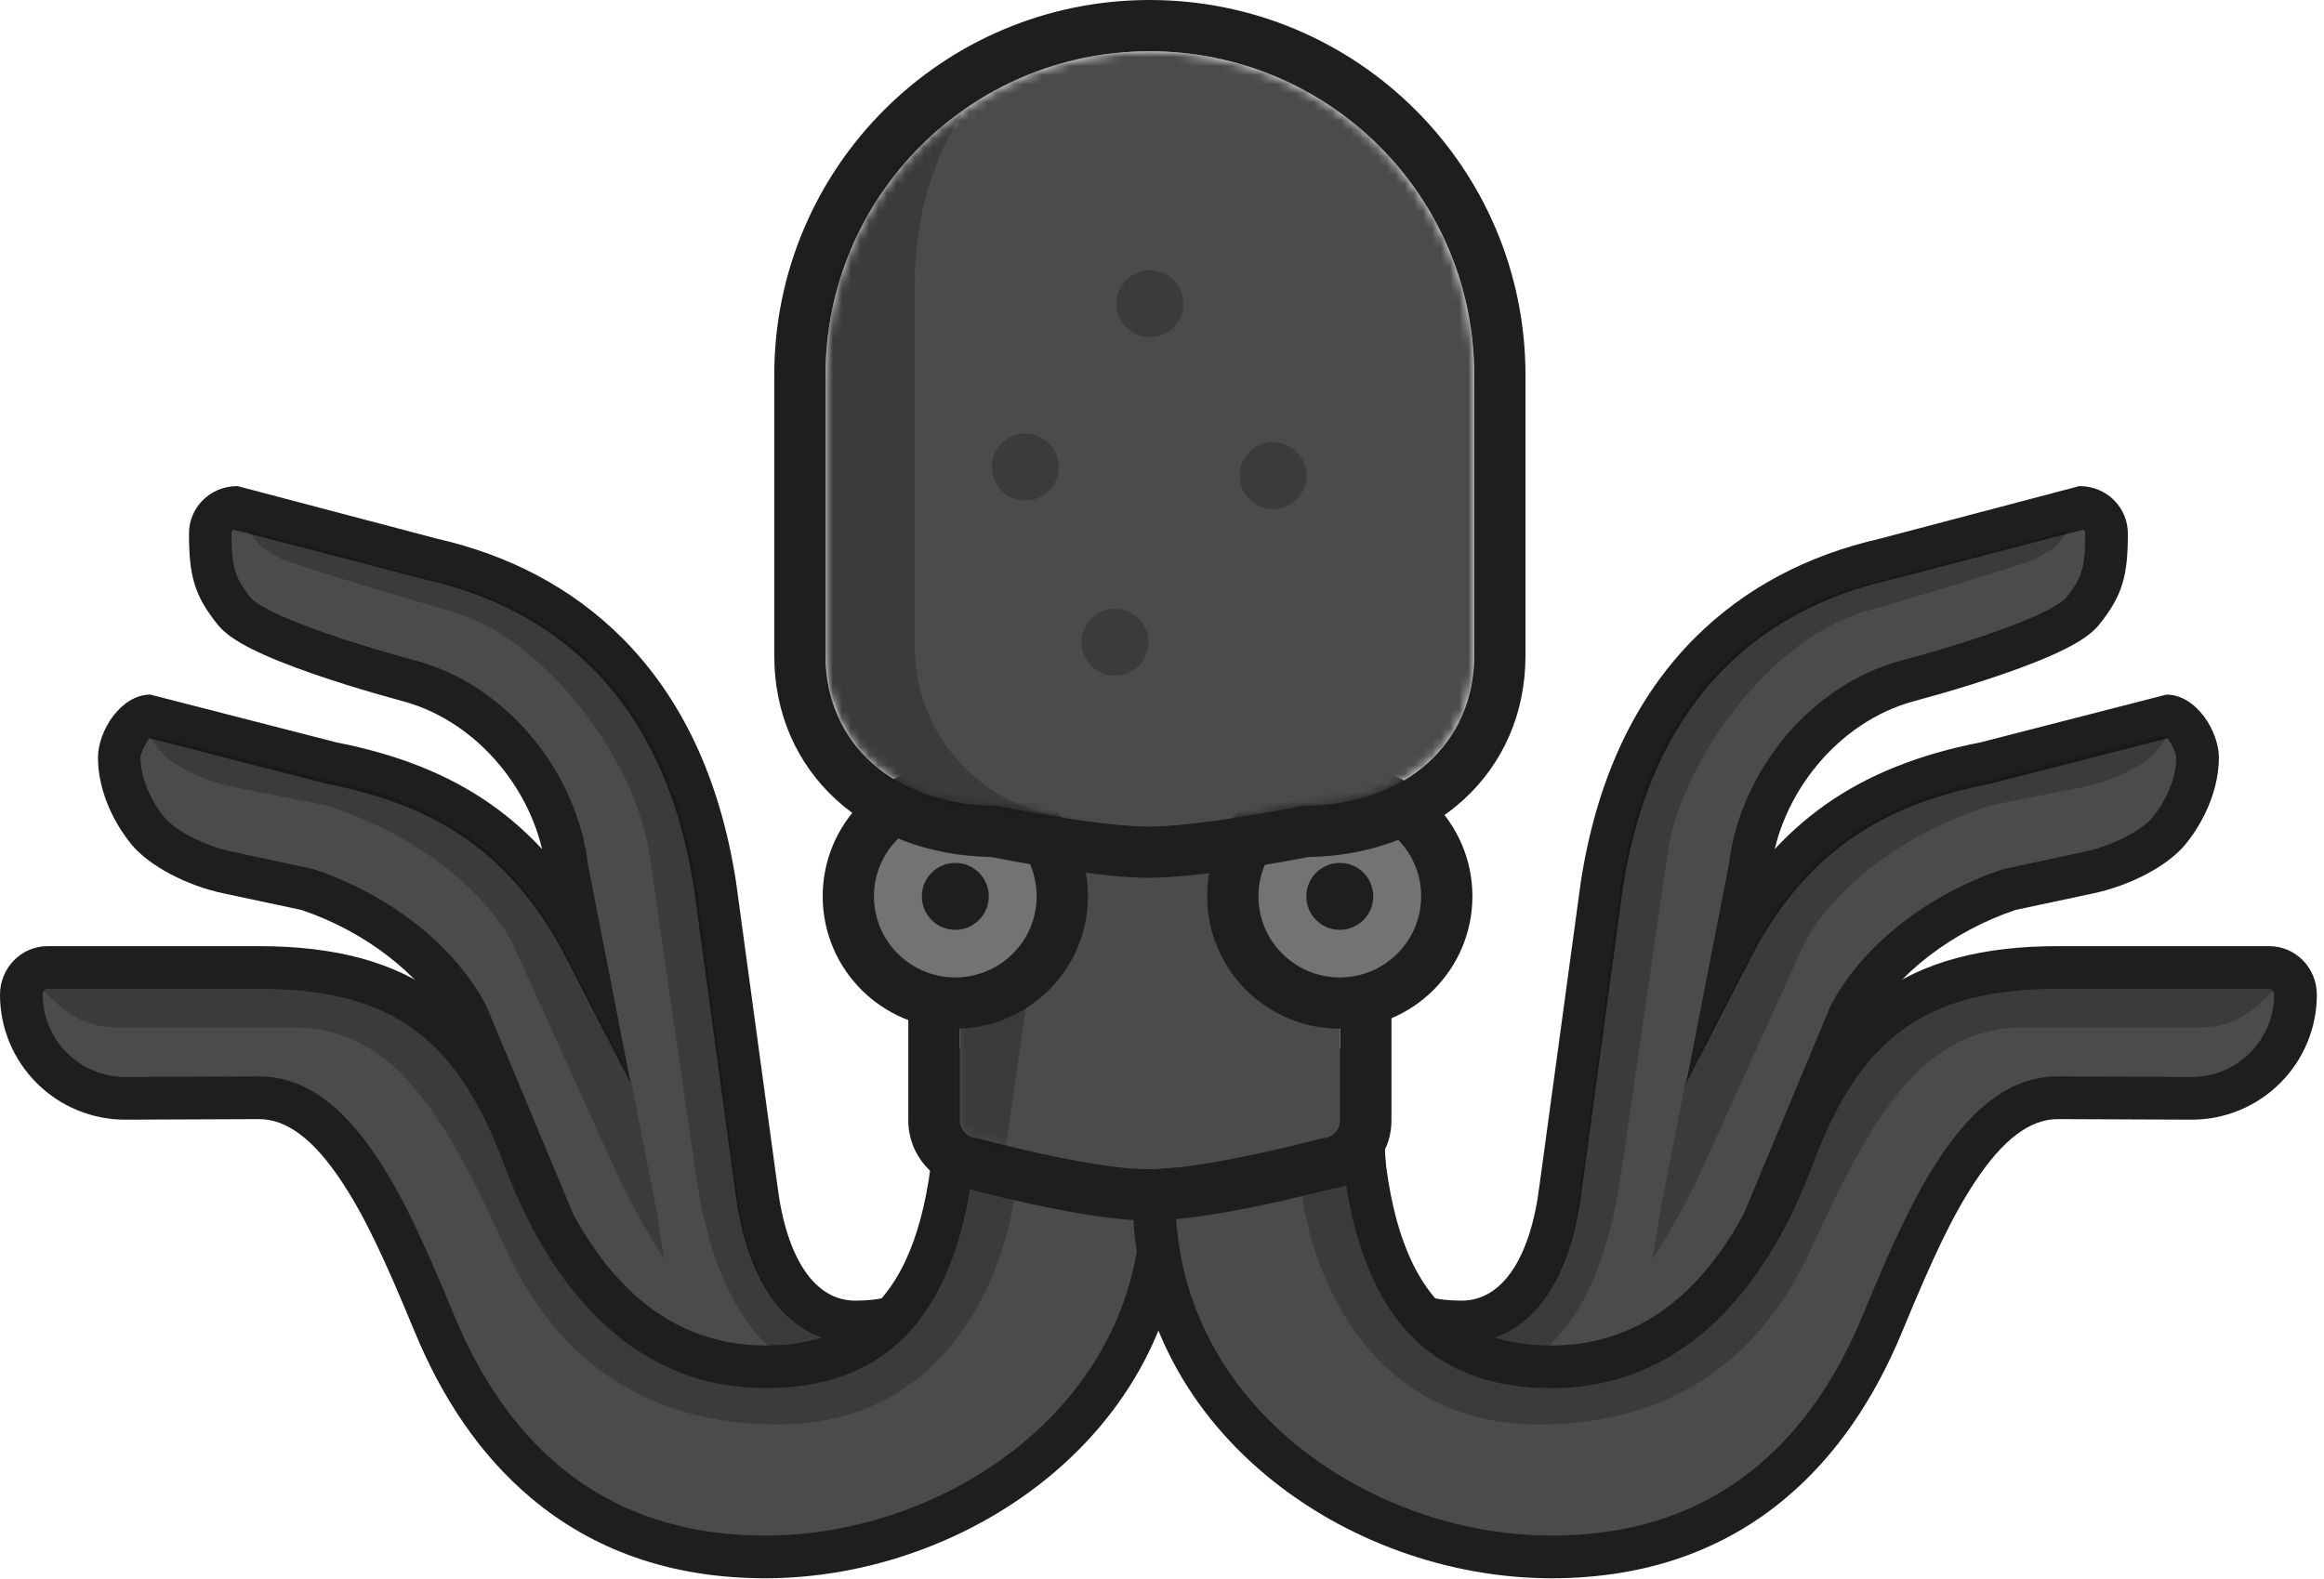 <?xml version="1.0" encoding="UTF-8"?>
<svg width="256px" height="174px" viewBox="0 0 256 174" version="1.1" xmlns="http://www.w3.org/2000/svg" xmlns:xlink="http://www.w3.org/1999/xlink" preserveAspectRatio="xMidYMid">
    <defs>
        <path d="M40.822,49.107 C40.822,49.107 28.078,52.528 21.706,52.528 C15.334,52.528 2.824,49.107 2.824,49.107 C1.739,49.107 0.86,48.228 0.86,47.143 L0.86,2.677 C0.86,2.156 1.067,1.656 1.435,1.287 C1.804,0.919 2.303,0.712 2.824,0.712 L40.822,0.712 C41.907,0.712 42.786,1.592 42.786,2.677 L42.786,47.143 C42.787,47.664 42.58,48.164 42.211,48.532 C41.843,48.901 41.343,49.108 40.822,49.107 Z" id="path-1"></path>
        <path d="M53.282,84.012 C53.282,84.012 41.934,86.293 36.259,86.293 C30.686,86.293 19.54,84.012 19.54,84.012 C9.125,84.012 0.682,77.85 0.682,67.435 L0.682,36.564 C0.682,16.85 16.664,0.869 36.377,0.869 C56.159,0.869 72.14,16.85 72.14,36.564 L72.14,67.435 C72.14,77.85 63.697,84.012 53.282,84.012 Z" id="path-3"></path>
        <path d="M53.282,84.012 C53.282,84.012 41.934,86.293 36.259,86.293 C30.686,86.293 19.54,84.012 19.54,84.012 C9.125,84.012 0.682,77.85 0.682,67.435 L0.682,36.564 C0.682,16.85 16.664,0.869 36.377,0.869 C56.159,0.869 72.14,16.85 72.14,36.564 L72.14,67.435 C72.14,77.85 63.697,84.012 53.282,84.012 Z" id="path-5"></path>
        <path d="M53.282,84.012 C53.282,84.012 41.934,86.293 36.259,86.293 C30.686,86.293 19.54,84.012 19.54,84.012 C9.125,84.012 0.682,77.85 0.682,67.435 L0.682,36.564 C0.682,16.85 16.664,0.869 36.377,0.869 C56.159,0.869 72.14,16.85 72.14,36.564 L72.14,67.435 C72.14,77.85 63.697,84.012 53.282,84.012 Z" id="path-7"></path>
        <path d="M53.282,84.012 C53.282,84.012 41.934,86.293 36.259,86.293 C30.686,86.293 19.54,84.012 19.54,84.012 C9.125,84.012 0.682,77.85 0.682,67.435 L0.682,36.564 C0.682,16.85 16.664,0.869 36.377,0.869 C56.159,0.869 72.14,16.85 72.14,36.564 L72.14,67.435 C72.14,77.85 63.697,84.012 53.282,84.012 Z" id="path-9"></path>
        <path d="M53.282,84.012 C53.282,84.012 41.934,86.293 36.259,86.293 C30.686,86.293 19.54,84.012 19.54,84.012 C9.125,84.012 0.682,77.85 0.682,67.435 L0.682,36.564 C0.682,16.85 16.664,0.869 36.377,0.869 C56.159,0.869 72.14,16.85 72.14,36.564 L72.14,67.435 C72.14,77.85 63.697,84.012 53.282,84.012 Z" id="path-11"></path>
        <path d="M53.282,84.012 C53.282,84.012 41.934,86.293 36.259,86.293 C30.686,86.293 19.54,84.012 19.54,84.012 C9.125,84.012 0.682,77.85 0.682,67.435 L0.682,36.564 C0.682,16.85 16.664,0.869 36.377,0.869 C56.159,0.869 72.14,16.85 72.14,36.564 L72.14,67.435 C72.14,77.85 63.697,84.012 53.282,84.012 Z" id="path-13"></path>
    </defs>
		<g>
				<path d="M75.537,157.505 C80.305,164.159 87.031,167.778 95.606,167.778 C106.719,167.778 115.665,163.183 121.779,155.077 C127.104,148.017 129.959,138.61 129.959,129.19 L129.959,115.842 L103.265,116.029 L102.194,134.769 C102.194,141.176 99.921,143.307 94.194,143.307 C89.759,143.307 86.618,138.664 85.623,130.555 L81.082,97.195 C79.31,85.693 74.995,76.76 68.516,70.279 C62.965,64.726 56.002,61.15 48.168,59.361 L26.165,53.559 C23.062,53.559 20.818,55.996 20.818,58.767 C20.818,63.361 21.363,65.611 24.036,68.888 C24.801,69.825 26.035,70.655 27.761,71.52 C29.543,72.412 31.856,73.336 34.591,74.28 C36.791,75.041 39.139,75.774 41.487,76.453 C42.453,76.733 43.423,77.003 44.395,77.264 C52.768,79.521 59.197,87.562 60.136,95.97 L67.762,135.046 C68.951,144.18 71.493,151.863 75.537,157.505 Z M129.74,116.484 L104.196,116.484 L104.234,118.874 L104.476,133.982 C104.476,140.305 99.891,144.185 93.703,144.185 C89.255,144.185 85.085,139.495 80.112,129.75 L65.667,101.752 C59.219,90.563 50.565,84.449 37.047,81.794 L16.564,76.532 C13.293,76.532 10.791,80.579 10.791,83.466 C10.791,86.764 12.229,90.258 14.438,92.986 C16.433,95.452 20.67,97.602 24.616,98.431 L33.215,100.264 C40.047,102.571 46.379,107.275 49.324,112.831 L60.203,138.908 C64.304,147.891 68.499,154.465 73.516,159.21 C79.394,164.77 86.318,167.66 94.58,167.66 C102.149,167.66 110.005,164.967 116.081,160.143 C122.835,154.781 126.981,147.195 127.532,138.192 L129.74,116.484 Z" fill="rgb(30,30,30)" fill-rule="nonzero"></path>
				<path d="M69.51,119.463 L64.802,95.35 C63.616,85.117 55.895,75.49 45.817,72.773 C45.543,72.701 45.269,72.627 44.995,72.552 C44.332,72.371 43.592,72.163 42.794,71.933 C40.519,71.274 38.244,70.564 36.128,69.833 C33.573,68.95 31.433,68.096 29.869,67.312 C29.248,67.001 28.732,66.707 28.335,66.44 C27.995,66.212 27.772,66.023 27.683,65.913 C25.83,63.642 25.524,62.379 25.524,58.767 C25.524,58.643 25.585,58.492 25.69,58.378 C25.713,58.353 47.006,63.921 47.006,63.921 C54.113,65.539 60.293,68.71 65.188,73.606 C70.936,79.356 74.807,87.369 76.424,97.871 L80.956,131.159 C82.2,141.302 86.74,148.013 94.194,148.013 C102.433,148.013 106.878,143.867 106.9,134.905 L107.712,120.704 L125.253,120.581 L125.253,129.19 C125.253,137.63 122.701,146.04 118.022,152.244 C112.785,159.186 105.22,163.072 95.606,163.072 C94.65,163.074 93.695,163.016 92.745,162.899 C80.531,162.154 72.195,153.83 64.531,137.06 L53.587,110.828 C49.974,103.915 42.565,98.419 34.58,95.758 L25.591,93.827 C22.605,93.2 19.312,91.529 18.096,90.025 C16.521,88.08 15.497,85.592 15.497,83.465 C15.497,83.203 15.754,82.462 16.137,81.843 C16.253,81.656 16.37,81.494 16.478,81.368 L36.009,86.385 C48.288,88.784 55.793,94.067 61.536,104.007 L69.51,119.463 Z" fill="rgb(75,75,75)" fill-rule="nonzero"></path>
				<path d="M69.51,119.463 L64.802,95.35 C63.616,85.117 55.895,75.49 45.817,72.773 C45.543,72.701 45.269,72.627 44.995,72.552 C44.332,72.371 43.592,72.163 42.794,71.933 C40.519,71.274 38.244,70.564 36.128,69.833 C33.573,68.95 31.433,68.096 29.869,67.312 C29.248,67.001 28.732,66.707 28.335,66.44 C27.995,66.212 27.772,66.023 27.683,65.913 C25.83,63.642 25.524,62.379 25.524,58.767 C25.524,58.643 25.585,58.492 25.69,58.378 C25.713,58.353 47.006,63.921 47.006,63.921 C54.113,65.539 60.293,68.71 65.188,73.606 C70.936,79.356 74.807,87.369 76.424,97.871 L80.956,131.159 C82.2,141.302 86.74,148.013 94.194,148.013 C102.433,148.013 106.878,143.867 106.9,134.905 L107.712,120.704 L125.253,120.581 L125.253,129.19 C125.253,137.63 122.701,146.04 118.022,152.244 C112.785,159.186 105.22,163.072 95.606,163.072 C94.65,163.074 93.695,163.016 92.745,162.899 C80.531,162.154 72.195,153.83 64.531,137.06 L53.587,110.828 C49.974,103.915 42.565,98.419 34.58,95.758 L25.591,93.827 C22.605,93.2 19.312,91.529 18.096,90.025 C16.521,88.08 15.497,85.592 15.497,83.465 C15.497,83.203 15.754,82.462 16.137,81.843 C16.253,81.656 16.37,81.494 16.478,81.368 L36.009,86.385 C48.288,88.784 55.793,94.067 61.536,104.007 L69.51,119.463 Z" fill="rgb(75,75,75)" fill-rule="nonzero"></path>
				<path d="M16.414,80.975 C16.826,81.683 17.306,82.351 17.848,82.967 C19.169,84.47 22.744,86.141 25.986,86.768 L35.746,88.699 C44.415,91.36 52.459,96.857 56.383,103.769 L68.265,130.001 C69.881,133.258 71.525,136.196 73.222,138.823 C72.898,137.19 72.63,135.547 72.419,133.896 L69.51,118.992 L61.536,103.536 C55.793,93.596 48.288,88.313 36.009,85.914 L16.478,80.898 L16.414,80.975 L16.414,80.975 Z" fill-opacity="0.25" fill="rgb(13,13,13)" fill-rule="nonzero"></path>
				<path d="M111.606,120.673 L111.606,133.896 C111.606,142.976 107.944,152.248 95.062,152.248 C87.223,152.248 79.239,147.423 76.635,129.258 L71.571,94.366 C70.257,84.133 60.07,69.843 48.9,67.126 C48.472,67.024 32.956,62.449 31.223,61.665 C30.534,61.354 28.898,60.376 28.799,60.265 C28.199,59.603 27.746,59.026 27.404,58.451 C29.944,59.105 47.963,63.921 47.963,63.921 C54.917,65.539 60.963,68.71 65.752,73.606 C71.376,79.356 75.163,87.369 76.745,97.871 L81.179,131.159 C82.397,141.302 86.838,148.013 94.131,148.013 C102.192,148.013 106.54,143.867 106.562,134.905 L107.356,120.704 L111.606,120.673 Z" fill-opacity="0.25" fill="rgb(13,13,13)" fill-rule="nonzero"></path>
				<path d="M130.43,132.013 L130.43,115.543 L103.136,115.543 L103.136,117.896 C103.136,139.075 97.331,148.248 84.312,148.248 C72.824,148.248 64.921,140.041 59.891,126.576 C54.153,111.214 45.45,104.248 28.483,104.248 L5.253,104.248 C2.318,104.248 5.30816623e-06,106.669 5.30816623e-06,109.593 C-0.003,113.248 1.451,116.753 4.04,119.332 C6.629,121.922 10.144,123.375 13.806,123.368 L28.539,123.307 C31.601,123.307 34.56,125.548 37.6,130.128 C40.134,133.945 42.268,138.468 45.66,146.687 C48.701,154.055 52.869,160.302 58.444,165.008 C65.265,170.767 73.85,173.896 84.312,173.896 C95.575,173.896 107.032,169.79 115.685,162.603 C125.026,154.843 130.43,144.136 130.43,132.013 Z" fill="rgb(30,30,30)" fill-rule="nonzero"></path>
				<path d="M125.724,120.248 L125.724,132.013 C125.724,142.684 120.978,152.088 112.678,158.983 C104.873,165.466 94.481,169.19 84.312,169.19 C74.96,169.19 67.45,166.453 61.48,161.413 C56.541,157.242 52.784,151.613 50.01,144.891 C46.503,136.393 44.28,131.681 41.521,127.526 C37.699,121.767 33.518,118.601 28.529,118.601 L13.796,118.662 C11.384,118.667 9.069,117.709 7.365,116.001 C5.66,114.305 4.703,111.998 4.706,109.593 C4.706,109.224 4.964,108.954 5.253,108.954 L28.483,108.954 C43.346,108.954 50.392,114.594 55.483,128.223 C57.916,134.736 61.112,140.348 65.23,144.625 C70.395,149.989 76.754,152.954 84.312,152.954 C99.947,152.954 107.331,142.125 107.816,120.248 L125.724,120.248 Z" fill="rgb(75,75,75)" fill-rule="nonzero"></path>
				<path d="M4.851,109.159 C5.28,109.704 5.887,110.194 6.645,110.882 C8.266,112.353 10.447,113.19 12.783,113.19 L32.077,113.19 C42.832,113.19 48.424,121.592 55.448,137.06 C58.096,142.888 65.317,156.954 85.724,156.954 C106.131,156.954 112.077,137.032 112.077,127.778 L112.077,120.248 L107.816,120.248 C107.331,142.125 99.947,152.954 84.312,152.954 C76.754,152.954 70.395,149.989 65.23,144.625 C61.112,140.348 57.916,134.736 55.483,128.223 C50.392,114.594 43.346,108.954 28.483,108.954 L5.253,108.954 C5.099,108.954 4.953,109.031 4.851,109.159 Z" fill-opacity="0.25" fill="rgb(13,13,13)" fill-rule="nonzero"></path>
				<path d="M179.675,157.505 C174.907,164.159 168.181,167.778 159.606,167.778 C148.493,167.778 139.547,163.183 133.433,155.077 C128.108,148.017 125.253,138.61 125.253,129.19 L125.253,115.842 L151.947,116.029 L153.018,134.769 C153.018,141.176 155.291,143.307 161.018,143.307 C165.454,143.307 168.594,138.664 169.589,130.555 L174.13,97.195 C175.902,85.693 180.217,76.76 186.696,70.279 C192.248,64.726 199.21,61.15 207.045,59.361 L229.048,53.559 C232.151,53.559 234.394,55.996 234.394,58.767 C234.394,63.361 233.849,65.611 231.176,68.888 C230.411,69.825 229.177,70.655 227.451,71.52 C225.67,72.412 223.356,73.336 220.622,74.28 C218.422,75.041 216.073,75.774 213.726,76.453 C212.759,76.733 211.789,77.003 210.817,77.264 C202.444,79.521 196.016,87.562 195.076,95.97 L187.45,135.046 C186.261,144.18 183.72,151.863 179.675,157.505 Z M125.472,116.484 L151.016,116.484 L150.978,118.874 L150.736,133.982 C150.736,140.305 155.321,144.185 161.51,144.185 C165.958,144.185 170.128,139.495 175.101,129.75 L189.545,101.752 C195.993,90.563 204.647,84.449 218.165,81.794 L238.648,76.532 C241.919,76.532 244.421,80.579 244.421,83.466 C244.421,86.764 242.983,90.258 240.775,92.986 C238.779,95.452 234.542,97.602 230.596,98.431 L221.998,100.264 C215.166,102.571 208.833,107.275 205.888,112.831 L195.009,138.908 C190.909,147.891 186.713,154.465 181.696,159.21 C175.818,164.77 168.894,167.66 160.632,167.66 C153.063,167.66 145.208,164.967 139.131,160.143 C132.377,154.781 128.231,147.195 127.68,138.192 L125.472,116.484 Z" fill="rgb(30,30,30)" fill-rule="nonzero"></path>
				<path d="M185.703,119.463 L190.41,95.35 C191.596,85.117 199.317,75.49 209.395,72.773 C210.405,72.503 211.413,72.223 212.418,71.933 C214.694,71.274 216.968,70.564 219.084,69.833 C221.64,68.95 223.779,68.096 225.343,67.312 C225.964,67.001 226.48,66.707 226.877,66.44 C227.217,66.212 227.44,66.023 227.529,65.913 C229.382,63.642 229.688,62.379 229.688,58.767 C229.688,58.643 229.627,58.492 229.522,58.378 C229.499,58.353 208.207,63.921 208.207,63.921 C201.099,65.539 194.919,68.71 190.024,73.606 C184.276,79.356 180.406,87.369 178.788,97.871 L174.256,131.159 C173.012,141.302 168.472,148.013 161.018,148.013 C152.779,148.013 148.335,143.867 148.312,134.905 L147.501,120.704 L129.959,120.581 L129.959,129.19 C129.959,137.63 132.512,146.04 137.191,152.244 C142.427,159.186 149.992,163.072 159.606,163.072 C160.591,163.072 161.545,163.014 162.467,162.899 C174.681,162.154 183.017,153.83 190.681,137.06 L201.625,110.828 C205.239,103.915 212.648,98.419 220.632,95.758 L229.621,93.827 C232.607,93.2 235.9,91.529 237.117,90.025 C238.691,88.08 239.715,85.592 239.715,83.465 C239.715,83.203 239.458,82.462 239.075,81.843 C238.974,81.677 238.86,81.518 238.735,81.368 L219.203,86.385 C206.924,88.784 199.419,94.067 193.676,104.007 L185.703,119.463 Z" fill="rgb(75,75,75)" fill-rule="nonzero"></path>
				<path d="M185.703,119.463 L190.41,95.35 C191.596,85.117 199.317,75.49 209.395,72.773 C210.405,72.503 211.413,72.223 212.418,71.933 C214.694,71.274 216.968,70.564 219.084,69.833 C221.64,68.95 223.779,68.096 225.343,67.312 C225.964,67.001 226.48,66.707 226.877,66.44 C227.217,66.212 227.44,66.023 227.529,65.913 C229.382,63.642 229.688,62.379 229.688,58.767 C229.688,58.643 229.627,58.492 229.522,58.378 C229.499,58.353 208.207,63.921 208.207,63.921 C201.099,65.539 194.919,68.71 190.024,73.606 C184.276,79.356 180.406,87.369 178.788,97.871 L174.256,131.159 C173.012,141.302 168.472,148.013 161.018,148.013 C152.779,148.013 148.335,143.867 148.312,134.905 L147.501,120.704 L129.959,120.581 L129.959,129.19 C129.959,137.63 132.512,146.04 137.191,152.244 C142.427,159.186 149.992,163.072 159.606,163.072 C160.591,163.072 161.545,163.014 162.467,162.899 C174.681,162.154 183.017,153.83 190.681,137.06 L201.625,110.828 C205.239,103.915 212.648,98.419 220.632,95.758 L229.621,93.827 C232.607,93.2 235.9,91.529 237.117,90.025 C238.691,88.08 239.715,85.592 239.715,83.465 C239.715,83.203 239.458,82.462 239.075,81.843 C238.974,81.677 238.86,81.518 238.735,81.368 L219.203,86.385 C206.924,88.784 199.419,94.067 193.676,104.007 L185.703,119.463 Z" fill="rgb(75,75,75)" fill-rule="nonzero"></path>
				<path d="M238.798,80.975 C238.386,81.683 237.906,82.351 237.365,82.967 C236.043,84.47 232.468,86.141 229.226,86.768 L219.466,88.699 C210.797,91.36 202.753,96.857 198.829,103.769 L186.947,130.001 C185.331,133.258 183.688,136.196 181.991,138.823 C182.314,137.19 182.582,135.547 182.793,133.896 L185.703,118.992 L193.676,103.536 C199.419,93.596 206.924,88.313 219.203,85.914 L238.735,80.897 L238.798,80.974 L238.798,80.975 Z" fill-opacity="0.25" fill="rgb(13,13,13)" fill-rule="nonzero"></path>
				<path d="M143.606,120.673 L143.606,133.896 C143.606,142.976 147.268,152.248 160.15,152.248 C167.989,152.248 175.974,147.423 178.577,129.258 L183.641,94.366 C184.955,84.133 195.142,69.843 206.312,67.126 C206.74,67.024 222.256,62.449 223.99,61.665 C224.679,61.354 226.314,60.376 226.414,60.265 C227.013,59.603 227.466,59.026 227.808,58.451 C225.269,59.105 207.249,63.921 207.249,63.921 C200.296,65.539 194.249,68.71 189.46,73.606 C183.837,79.356 180.049,87.369 178.467,97.871 L174.033,131.159 C172.816,141.302 168.374,148.013 161.081,148.013 C153.021,148.013 148.672,143.867 148.65,134.905 L147.856,120.704 L143.606,120.673 Z" fill-opacity="0.25" fill="rgb(13,13,13)" fill-rule="nonzero"></path>
				<path d="M124.783,132.013 L124.783,115.543 L152.077,115.543 L152.077,117.896 C152.077,139.075 157.881,148.248 170.9,148.248 C182.389,148.248 190.291,140.041 195.321,126.576 C201.059,111.214 209.762,104.248 226.729,104.248 L249.959,104.248 C252.895,104.248 255.212,106.669 255.212,109.593 C255.215,113.248 253.761,116.753 251.172,119.332 C248.583,121.922 245.069,123.375 241.406,123.368 L226.673,123.307 C223.611,123.307 220.652,125.548 217.612,130.128 C215.078,133.945 212.944,138.468 209.552,146.687 C206.512,154.055 202.343,160.302 196.768,165.008 C189.947,170.767 181.362,173.896 170.9,173.896 C159.637,173.896 148.18,169.79 139.528,162.603 C130.186,154.843 124.783,144.136 124.783,132.013 Z" fill="rgb(30,30,30)" fill-rule="nonzero"></path>
				<path d="M129.488,120.248 L129.488,132.013 C129.488,142.684 134.234,152.088 142.535,158.983 C150.339,165.466 160.731,169.19 170.9,169.19 C180.252,169.19 187.762,166.453 193.732,161.413 C198.672,157.242 202.429,151.613 205.202,144.891 C208.71,136.393 210.933,131.681 213.691,127.526 C217.513,121.767 221.695,118.601 226.683,118.601 L241.416,118.662 C243.863,118.662 246.149,117.697 247.847,116.001 C249.552,114.305 250.509,111.998 250.506,109.593 C250.506,109.224 250.248,108.954 249.959,108.954 L226.729,108.954 C211.866,108.954 204.82,114.594 199.729,128.223 C197.296,134.736 194.1,140.348 189.982,144.625 C184.817,149.989 178.458,152.954 170.9,152.954 C155.265,152.954 147.881,142.125 147.396,120.248 L129.488,120.248 Z" fill="rgb(75,75,75)" fill-rule="nonzero"></path>
				<path d="M250.361,109.159 C249.932,109.704 249.326,110.194 248.567,110.882 C246.946,112.353 244.765,113.19 242.43,113.19 L223.136,113.19 C212.38,113.19 206.788,121.592 199.764,137.06 C197.116,142.888 189.896,156.954 169.488,156.954 C149.081,156.954 143.136,137.032 143.136,127.778 L143.136,120.248 L147.396,120.248 C147.881,142.125 155.265,152.954 170.9,152.954 C178.458,152.954 184.817,149.989 189.983,144.625 C194.1,140.348 197.296,134.736 199.729,128.223 C204.82,114.594 211.866,108.954 226.729,108.954 L249.959,108.954 C250.113,108.954 250.259,109.031 250.361,109.159 Z" fill-opacity="0.25" fill="rgb(13,13,13)" fill-rule="nonzero"></path>
				<path d="M145.663,125.415 C145.663,125.415 132.92,128.835 126.547,128.835 C120.176,128.835 107.666,125.415 107.666,125.415 C106.581,125.415 105.701,124.535 105.701,123.45 L105.701,78.984 C105.701,78.463 105.908,77.963 106.277,77.595 C106.645,77.226 107.145,77.019 107.666,77.019 L145.663,77.019 C146.748,77.019 147.628,77.899 147.628,78.984 L147.628,123.45 C147.628,123.971 147.421,124.471 147.053,124.839 C146.684,125.208 146.184,125.415 145.663,125.415 Z" fill="rgb(75,75,75)" fill-rule="nonzero"></path>
				<path d="M139.68,132.646 C138.156,132.973 136.703,133.261 135.33,133.507 C131.731,134.151 128.829,134.482 126.547,134.482 C124.287,134.482 121.438,134.157 117.925,133.525 C116.538,133.275 115.065,132.98 113.513,132.642 C111.257,132.149 109.012,131.609 106.772,131.021 C106.742,131.013 106.714,131.006 106.689,130.999 C102.921,130.515 100.054,127.298 100.054,123.45 L100.054,78.984 C100.054,74.78 103.462,71.372 107.666,71.372 L145.663,71.372 C149.867,71.372 153.275,74.78 153.275,78.984 L153.275,123.447 C153.276,127.305 150.398,130.528 146.619,131.002 C144.318,131.597 142.005,132.145 139.68,132.646 Z M145.848,125.406 C146.851,125.314 147.628,124.467 147.628,123.448 L147.628,78.984 C147.628,77.899 146.748,77.019 145.663,77.019 L107.666,77.019 C106.581,77.019 105.701,77.899 105.701,78.984 L105.701,123.45 C105.701,124.465 106.477,125.312 107.477,125.406 L107.724,125.429 L107.963,125.494 C108.011,125.508 108.066,125.522 108.213,125.561 C110.37,126.128 112.539,126.649 114.716,127.125 C116.202,127.448 117.609,127.73 118.926,127.967 C122.137,128.545 124.679,128.835 126.547,128.835 C128.437,128.835 131.036,128.539 134.335,127.948 C135.641,127.714 137.032,127.439 138.493,127.125 C140.805,126.627 143.107,126.081 145.396,125.485 L145.619,125.427 L145.848,125.406 Z" fill="rgb(30,30,30)" fill-rule="nonzero"></path>
				<g transform="translate(104.841, 76.307)">
						<mask id="mask-2" fill="rgb(115,115,115)">
								<use xlink:href="#path-1"></use>
						</mask>
						<g></g>
						<polygon fill-opacity="0.25" fill="rgb(13,13,13)" fill-rule="nonzero" mask="url(#mask-2)" points="0.647 14.765 11 14.765 5.353 54.294 0.647 54.294"></polygon>
				</g>
				<ellipse fill="rgb(115,115,115)" fill-rule="nonzero" cx="105.232" cy="98.755" rx="11.785" ry="11.763"></ellipse>
				<path d="M105.232,113.342 C97.165,113.342 90.624,106.812 90.624,98.755 C90.624,90.698 97.165,84.169 105.232,84.169 C113.299,84.169 119.84,90.698 119.84,98.755 C119.84,106.812 113.299,113.342 105.232,113.342 Z M105.232,107.695 C110.182,107.695 114.193,103.691 114.193,98.755 C114.193,93.819 110.182,89.816 105.232,89.816 C100.282,89.816 96.271,93.819 96.271,98.755 C96.271,103.691 100.282,107.695 105.232,107.695 Z" fill="rgb(30,30,30)" fill-rule="nonzero"></path>
				<circle fill="rgb(30,30,30)" fill-rule="nonzero" cx="105.232" cy="98.765" r="3.688"></circle>
				<ellipse fill="rgb(115,115,115)" fill-rule="nonzero" cx="147.585" cy="98.755" rx="11.785" ry="11.763"></ellipse>
				<path d="M147.585,113.342 C139.518,113.342 132.976,106.812 132.976,98.755 C132.976,90.698 139.518,84.169 147.585,84.169 C155.652,84.169 162.193,90.698 162.193,98.755 C162.193,106.812 155.652,113.342 147.585,113.342 Z M147.585,107.695 C152.535,107.695 156.546,103.691 156.546,98.755 C156.546,93.819 152.535,89.816 147.585,89.816 C142.635,89.816 138.624,93.819 138.624,98.755 C138.624,103.691 142.635,107.695 147.585,107.695 Z" fill="rgb(30,30,30)" fill-rule="nonzero"></path>
				<circle fill="rgb(30,30,30)" fill-rule="nonzero" cx="147.585" cy="98.765" r="3.688"></circle>
				<path d="M138.051,95.505 C136.77,95.713 135.486,95.903 134.197,96.077 C131.035,96.5 128.49,96.718 126.512,96.718 C124.558,96.718 122.049,96.5 118.938,96.075 C117.748,95.913 116.484,95.722 115.149,95.503 C113.166,95.178 111.187,94.821 109.206,94.431 C95.388,94.182 85.288,85.134 85.288,72.213 L85.288,41.342 C85.288,18.509 103.798,0 126.631,0 C149.516,0 168.04,18.494 168.04,41.342 L168.04,72.213 C168.041,85.137 157.934,94.187 144.109,94.432 C142.095,94.821 140.075,95.179 138.051,95.505 Z M143.792,88.789 C154.804,88.683 162.393,81.948 162.393,72.213 L162.393,41.342 C162.393,21.615 146.399,5.647 126.631,5.647 C106.917,5.647 90.936,21.628 90.936,41.342 L90.936,72.213 C90.936,81.947 98.523,88.682 109.532,88.788 L109.798,88.791 L110.059,88.843 L110.281,88.887 C112.203,89.266 114.131,89.613 116.063,89.93 C117.349,90.141 118.563,90.324 119.701,90.48 C122.581,90.873 124.857,91.071 126.512,91.071 C128.196,91.071 130.513,90.873 133.445,90.48 C134.682,90.313 135.917,90.13 137.151,89.931 C139.199,89.6 141.243,89.237 143.28,88.841 L143.533,88.791 L143.792,88.789 Z" fill="rgb(30,30,30)" fill-rule="nonzero"></path>
				<g transform="translate(90.253, 4.778)">
						<mask id="mask-4" fill="rgb(115,115,115)">
								<use xlink:href="#path-3"></use>
						</mask>
						<g></g>
						<path d="M53.282,84.012 C53.282,84.012 41.934,86.293 36.259,86.293 C30.686,86.293 19.54,84.012 19.54,84.012 C9.125,84.012 0.682,77.85 0.682,67.435 L0.682,36.564 C0.682,16.85 16.664,0.869 36.377,0.869 C56.159,0.869 72.14,16.85 72.14,36.564 L72.14,67.435 C72.14,77.85 63.697,84.012 53.282,84.012 Z" fill="rgb(75,75,75)" fill-rule="nonzero" mask="url(#mask-4)"></path>
				</g>
				<g transform="translate(90.253, 4.778)">
						<mask id="mask-6" fill="rgb(115,115,115)">
								<use xlink:href="#path-5"></use>
						</mask>
						<g></g>
						<path d="M10.517,66.494 L10.517,26.211 C10.517,8.155 23.926,-6.761 41.328,-9.143 C39.71,-9.368 38.078,-9.482 36.445,-9.484 L36.377,-9.484 C16.664,-9.484 0.682,6.497 0.682,26.211 L0.682,66.494 C0.682,76.909 9.125,85.352 19.54,85.352 L29.374,85.352 C18.96,85.352 10.517,76.909 10.517,66.494 Z" fill-opacity="0.25" fill="rgb(13,13,13)" fill-rule="nonzero" mask="url(#mask-6)"></path>
				</g>
				<g transform="translate(90.253, 4.778)">
						<mask id="mask-8" fill="rgb(115,115,115)">
								<use xlink:href="#path-7"></use>
						</mask>
						<g></g>
						<circle fill-opacity="0.25" fill="rgb(13,13,13)" fill-rule="nonzero" mask="url(#mask-8)" cx="32.57" cy="65.982" r="3.688"></circle>
				</g>
				<g transform="translate(90.253, 4.778)">
						<mask id="mask-10" fill="rgb(115,115,115)">
								<use xlink:href="#path-9"></use>
						</mask>
						<g></g>
						<circle fill-opacity="0.25" fill="rgb(13,13,13)" fill-rule="nonzero" mask="url(#mask-10)" cx="22.688" cy="46.688" r="3.688"></circle>
				</g>
				<g transform="translate(90.253, 4.778)">
						<mask id="mask-12" fill="rgb(115,115,115)">
								<use xlink:href="#path-11"></use>
						</mask>
						<g></g>
						<circle fill-opacity="0.25" fill="rgb(13,13,13)" fill-rule="nonzero" mask="url(#mask-12)" cx="36.411" cy="28.685" r="3.688"></circle>
				</g>
				<g transform="translate(90.253, 4.778)">
						<mask id="mask-14" fill="rgb(115,115,115)">
								<use xlink:href="#path-13"></use>
						</mask>
						<g></g>
						<circle fill-opacity="0.25" fill="rgb(13,13,13)" fill-rule="nonzero" mask="url(#mask-14)" cx="49.982" cy="47.629" r="3.688"></circle>
				</g>
		</g>
</svg>
